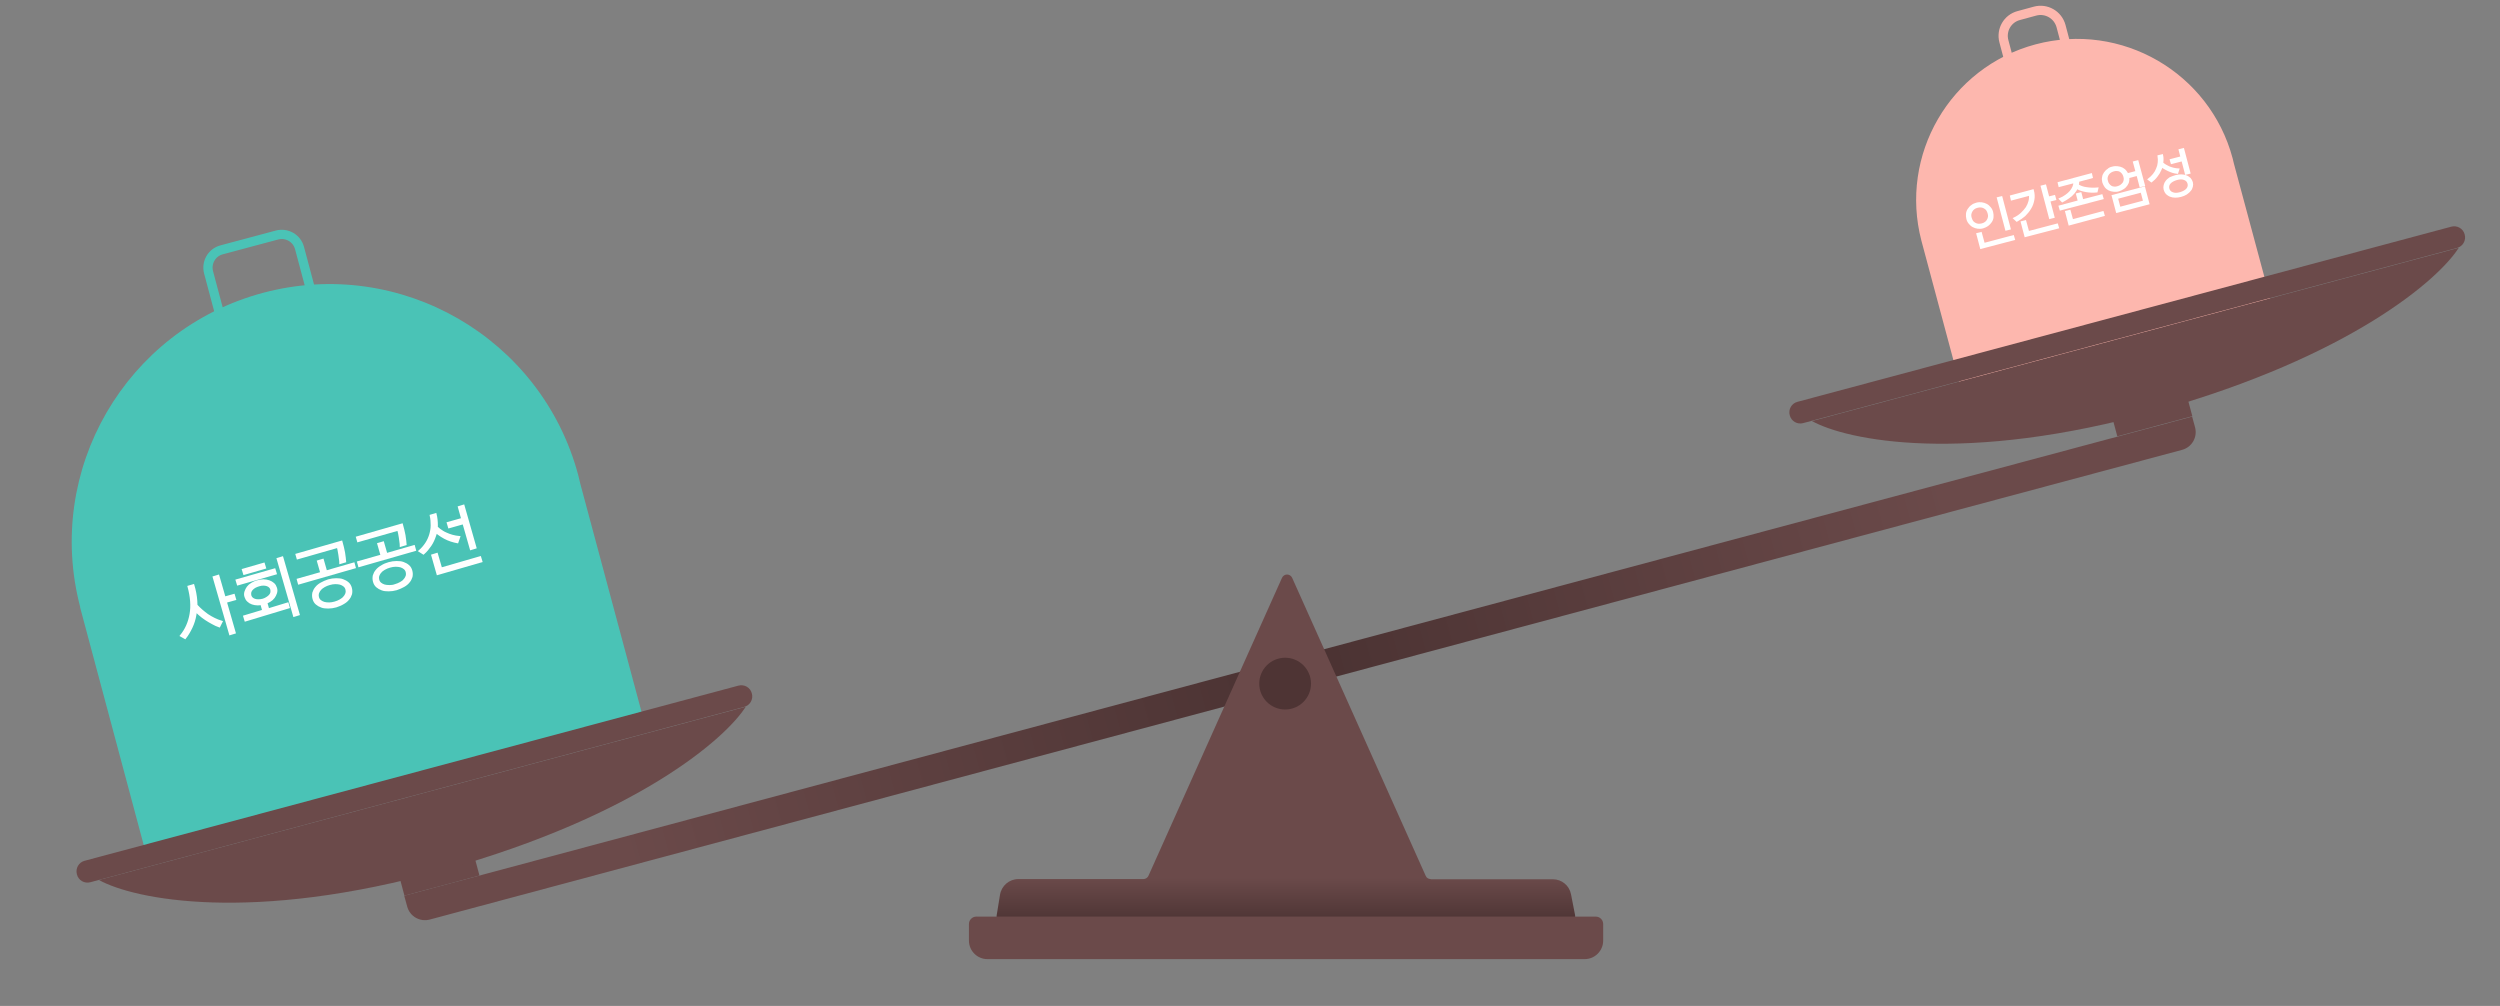 <?xml version="1.0" encoding="utf-8"?>
<!-- Generator: Adobe Illustrator 23.0.1, SVG Export Plug-In . SVG Version: 6.00 Build 0)  -->
<svg version="1.1" id="Layer_1" xmlns="http://www.w3.org/2000/svg" xmlns:xlink="http://www.w3.org/1999/xlink" x="0px" y="0px"
	 viewBox="0 0 1352 544" style="enable-background:new 0 0 1352 544;" xml:space="preserve">
<rect x="0" y="0" width="1352" height="544" fill="#808080" stroke="none"/>
<style type="text/css">
	.st0{fill-rule:evenodd;clip-rule:evenodd;fill:#FDB7AE;}
	.st1{fill:none;stroke:#FDB7AE;stroke-width:5;stroke-miterlimit:10;}
	.st2{fill-rule:evenodd;clip-rule:evenodd;fill:#4AC3B6;}
	.st3{fill:none;stroke:#4AC3B6;stroke-width:5;stroke-miterlimit:10;}
	.st4{fill:url(#SVGID_1_);}
	.st5{fill:#6B4A4A;}
	.st6{fill-rule:evenodd;clip-rule:evenodd;fill:url(#SVGID_2_);}
	.st7{fill:#4E3434;}
	.st8{enable-background:new    ;}
	.st9{fill:#FFFFFF;stroke:#FFFFFF;stroke-miterlimit:10;}
</style>
<path class="st0" d="M1208.1,88.5c-0.2-0.9-0.5-1.9-0.7-2.9c-12.4-46.4-60.2-74-106.6-61.6c-46.3,12.4-73.8,59.9-61.7,106.2l0,0
	l22.7,84.7l168.2-45L1208.1,88.5z"/>
<path class="st1" d="M1086.9,34.4l-3.2-12.1c-1.6-6,1.9-12.3,8.1-13.9l8.8-2.4c6-1.6,12.3,1.9,14,8.1l3.2,12.1"/>
<path class="st2" d="M313.8,261.5c-0.4-1.5-0.7-3.1-1.1-4.6c-19.9-74.3-96.3-118.4-170.6-98.5c-74.1,19.9-118.2,95.9-98.7,170h-0.1
	L79.6,464l269.2-72.1L313.8,261.5z"/>
<path class="st3" d="M120,174.3l-7.2-27c-1.4-5.3,1.7-10.8,7.1-12.2l29.9-8c5.3-1.4,10.8,1.7,12.2,7.1l7.2,27"/>
<linearGradient id="SVGID_1_" gradientUnits="userSpaceOnUse" x1="1053.283" y1="827.037" x2="337.048" y2="1018.951" gradientTransform="matrix(1 0 0 1 0 -558)">
	<stop  offset="0" style="stop-color:#6B4A4A"/>
	<stop  offset="0.488" style="stop-color:#4A3232"/>
	<stop  offset="1" style="stop-color:#6B4A4A"/>
</linearGradient>
<path class="st4" d="M218.6,484.4l966.9-259.1l1.6,5.8c1.4,5.3-1.7,10.8-7.1,12.2l-947.6,254c-5.3,1.4-10.8-1.7-12.2-7.1
	L218.6,484.4z"/>
<g>
	
		<rect x="1142.9" y="220.9" transform="matrix(0.966 -0.259 0.259 0.966 -18.809 308.914)" class="st5" width="42" height="10"/>
	<g>
		<path class="st5" d="M1166.7,222.2c-104.5,29.3-168.1,15.9-186.8,5.5l349.8-93.7C1318.9,151.1,1271.1,192.8,1166.7,222.2z"/>
	</g>
</g>
<path class="st5" d="M972.1,217.3l353.5-94.7c3.2-0.9,6.5,1,7.3,4.2l0,0c0.9,3.2-1,6.5-4.2,7.3l-353.5,94.7c-3.2,0.9-6.5-1-7.3-4.2
	l0,0C967,221.4,968.9,218.1,972.1,217.3z"/>
<g>
	
		<rect x="216.6" y="469.1" transform="matrix(0.966 -0.259 0.259 0.966 -114.602 77.644)" class="st5" width="42" height="10"/>
	<g>
		<path class="st5" d="M240.3,470.4c-104.5,29.3-168.1,15.9-186.8,5.5l349.8-93.7C392.5,399.3,344.8,441.1,240.3,470.4z"/>
	</g>
</g>
<path class="st5" d="M45.8,465.5l353.5-94.7c3.2-0.9,6.5,1,7.3,4.2l0,0c0.9,3.2-1,6.5-4.2,7.3L48.9,477.1c-3.2,0.9-6.5-1-7.3-4.2
	l0,0C40.7,469.6,42.6,466.3,45.8,465.5z"/>
<linearGradient id="SVGID_2_" gradientUnits="userSpaceOnUse" x1="695.414" y1="868.7" x2="695.414" y2="1056.5" gradientTransform="matrix(1 0 0 1 0 -558)">
	<stop  offset="0.873" style="stop-color:#6B4A4A"/>
	<stop  offset="1" style="stop-color:#4D3434"/>
</linearGradient>
<path class="st6" d="M773.7,475.4c-1.2,0-2.3-0.7-2.7-1.8l-72.2-161.1c-1.1-2.4-4.4-2.4-5.5,0l-72.2,161.1c-0.5,1.1-1.6,1.8-2.7,1.8
	h-67.7c-4.9,0-9.1,3.6-9.9,8.5L539,495c-0.3,1.8,1.1,3.5,3,3.5h306.9c1.9,0,3.3-1.7,2.9-3.6l-2.2-11.3c-0.9-4.7-5-8.1-9.8-8.1h-66.1
	L773.7,475.4L773.7,475.4z"/>
<circle class="st7" cx="695" cy="369.7" r="14"/>
<path class="st5" d="M524,499.7c0-2.2,1.8-4,4-4h335c2.2,0,4,1.8,4,4v9c0,5.5-4.5,10-10,10H534c-5.5,0-10-4.5-10-10V499.7z"/>
<g class="st8">
	<path class="st9" d="M118.6,338.8c-1.2-0.4-2.4-1-3.7-1.7c-1.3-0.7-2.5-1.4-3.7-2.2c-1.2-0.8-2.4-1.7-3.5-2.7
		c-0.6-0.5-1.2-1.1-1.7-1.6c-0.1,0.7-0.2,1.3-0.3,2c-0.4,2.4-1.1,4.6-2.1,6.7c-1,2.1-2.1,4-3.5,5.8l-2.3-1.3
		c2.7-3.3,4.4-7.1,5.2-11.6c0.8-4.5,0.4-9.5-1.1-15l2.7-0.8c0.9,3,1.4,5.8,1.6,8.5c0,0.8,0.1,1.6,0.1,2.4c1.7,1.9,3.7,3.6,5.9,5.2
		c2.4,1.6,5,2.9,7.7,3.7L118.6,338.8z M124.4,343l-8.9-30.9l2.6-0.8l3.4,11.8l5-1.4l0.7,2.4l-5,1.4l4.8,16.7L124.4,343z"/>
	<path class="st9" d="M128.6,316.1l-0.7-2.3l20.6-5.9l0.7,2.3L128.6,316.1z M142.7,304.8l0.7,2.3l-11.4,3.3l-0.7-2.3L142.7,304.8z
		 M132.7,335.6l-0.7-2.3l10.3-3.1l-1-3.5c-0.6,0.1-1.3,0.2-1.9,0.2c-1.1,0-2.1-0.2-3-0.5c-0.9-0.3-1.7-0.8-2.3-1.4
		c-0.7-0.6-1.1-1.4-1.4-2.3c-0.3-0.9-0.3-1.8,0-2.7s0.7-1.7,1.2-2.4c0.6-0.8,1.3-1.4,2.3-2c0.9-0.6,1.9-1,3-1.3
		c1.1-0.3,2.2-0.5,3.3-0.5c1.1,0,2.1,0.2,3,0.5c0.9,0.3,1.7,0.8,2.4,1.4s1.1,1.4,1.4,2.3c0.3,0.9,0.3,1.8,0,2.7s-0.7,1.7-1.2,2.4
		c-0.6,0.8-1.3,1.4-2.3,2c-0.5,0.3-1.1,0.6-1.7,0.9l1,3.5l10.5-3.2l0.6,2.2L132.7,335.6z M142.1,324.3c0.8-0.2,1.6-0.6,2.2-1
		c0.6-0.4,1.2-0.8,1.6-1.3c0.4-0.5,0.7-1,0.8-1.5s0.1-1.1,0-1.7c-0.2-0.6-0.4-1-0.8-1.4c-0.4-0.4-0.9-0.7-1.5-0.9
		c-0.6-0.2-1.3-0.3-2-0.3c-0.7,0-1.5,0.1-2.4,0.4c-0.8,0.2-1.6,0.6-2.2,0.9c-0.6,0.4-1.2,0.8-1.6,1.3c-0.4,0.5-0.7,1-0.8,1.5
		c-0.1,0.5-0.1,1.1,0,1.7c0.2,0.6,0.4,1,0.8,1.4c0.4,0.4,0.9,0.7,1.5,0.9c0.6,0.2,1.3,0.3,2,0.3
		C140.5,324.6,141.3,324.5,142.1,324.3z M159,333.1l-8.9-30.9l2.6-0.8l8.9,30.9L159,333.1z"/>
	<path class="st9" d="M184,304.5c0-0.7-0.1-1.4-0.2-2.1s-0.2-1.5-0.3-2.3c-0.1-0.8-0.3-1.5-0.4-2.3s-0.3-1.4-0.5-2l-21.7,6.2
		l-0.6-2.1l24.4-7c0.6,2,1,4,1.4,5.9c0.3,1.9,0.5,3.6,0.6,4.9L184,304.5z M173.7,309.8l-1.8-6.3l2.7-0.8l1.8,6.3l14.9-4.3l0.6,2.2
		l-30.3,8.7l-0.6-2.2L173.7,309.8z M177.6,313.8c1.4-0.4,2.8-0.6,4.2-0.6c1.3,0,2.6,0.1,3.6,0.5c1.1,0.4,2,0.9,2.8,1.6
		c0.8,0.7,1.3,1.6,1.6,2.7c0.3,1.1,0.3,2.1,0.1,3.2c-0.3,1-0.8,2-1.5,2.8c-0.7,0.9-1.7,1.7-2.8,2.3c-1.1,0.7-2.4,1.2-3.9,1.7
		c-1.4,0.4-2.8,0.6-4.2,0.6c-1.3,0-2.6-0.1-3.6-0.5c-1.1-0.4-2-0.9-2.8-1.6s-1.3-1.6-1.6-2.7c-0.3-1.1-0.3-2.1-0.1-3.2
		c0.3-1,0.8-2,1.5-2.8c0.7-0.9,1.7-1.7,2.8-2.3C174.9,314.8,176.2,314.3,177.6,313.8z M181.1,325.8c1.1-0.3,2-0.7,2.9-1.2
		c0.8-0.5,1.6-1,2.1-1.7c0.6-0.6,0.9-1.3,1.2-2c0.2-0.7,0.2-1.4,0-2.2c-0.2-0.8-0.6-1.4-1.2-1.9c-0.6-0.5-1.2-0.8-2.1-1.1
		c-0.8-0.2-1.7-0.3-2.7-0.3c-1,0-2,0.2-3.1,0.5c-1.1,0.3-2,0.7-2.9,1.2c-0.8,0.5-1.6,1-2.1,1.7c-0.6,0.6-0.9,1.3-1.2,2
		c-0.2,0.7-0.2,1.4,0,2.2c0.2,0.8,0.6,1.4,1.2,1.9c0.6,0.5,1.2,0.8,2.1,1.1c0.8,0.2,1.7,0.3,2.7,0.3
		C179,326.3,180,326.1,181.1,325.8z"/>
	<path class="st9" d="M216.7,295.2c0-0.7-0.1-1.4-0.2-2.1c-0.1-0.8-0.2-1.5-0.3-2.3c-0.1-0.8-0.3-1.5-0.4-2.3
		c-0.2-0.7-0.3-1.4-0.5-2l-21.7,6.2l-0.6-2.1l24.4-7c0.6,2,1,4,1.4,5.9c0.3,1.9,0.5,3.6,0.6,4.9L216.7,295.2z M206.3,300.4l-1.8-6.3
		l2.7-0.8l1.8,6.3l14.9-4.3l0.6,2.2l-30.3,8.7l-0.6-2.2L206.3,300.4z M210.3,304.5c1.4-0.4,2.8-0.6,4.2-0.6c1.3,0,2.6,0.1,3.6,0.5
		c1.1,0.4,2,0.9,2.8,1.6c0.8,0.7,1.3,1.6,1.6,2.7c0.3,1.1,0.3,2.1,0.1,3.2c-0.3,1-0.8,2-1.5,2.8c-0.7,0.9-1.7,1.7-2.8,2.3
		s-2.4,1.2-3.9,1.7c-1.4,0.4-2.8,0.6-4.2,0.6s-2.6-0.1-3.6-0.5c-1.1-0.4-2-0.9-2.8-1.6c-0.8-0.7-1.3-1.6-1.6-2.7
		c-0.3-1.1-0.3-2.1-0.1-3.2c0.3-1,0.8-2,1.5-2.8c0.7-0.9,1.7-1.7,2.8-2.3C207.6,305.4,208.9,304.9,210.3,304.5z M213.7,316.4
		c1.1-0.3,2-0.7,2.9-1.2s1.6-1,2.1-1.7c0.6-0.6,0.9-1.3,1.2-2c0.2-0.7,0.2-1.4,0-2.2c-0.2-0.8-0.6-1.4-1.2-1.9
		c-0.6-0.5-1.2-0.8-2.1-1.1c-0.8-0.2-1.7-0.3-2.7-0.3c-1,0-2,0.2-3.1,0.5c-1.1,0.3-2,0.7-2.9,1.2c-0.8,0.5-1.6,1-2.1,1.7
		c-0.6,0.6-0.9,1.3-1.2,2c-0.2,0.7-0.2,1.4,0,2.2c0.2,0.8,0.6,1.4,1.2,1.9c0.6,0.5,1.2,0.8,2.1,1.1c0.8,0.2,1.7,0.3,2.7,0.3
		C211.7,316.9,212.7,316.8,213.7,316.4z"/>
	<path class="st9" d="M247.4,293.3c-1.1-0.2-2.3-0.5-3.5-0.9c-1.2-0.4-2.4-0.9-3.5-1.5c-1.1-0.6-2.2-1.3-3.3-2.1
		c-0.4-0.3-0.8-0.6-1.2-1c-0.2,0.7-0.3,1.4-0.6,2c-0.6,1.8-1.4,3.6-2.5,5.2c-1.1,1.6-2.3,3.1-3.8,4.4l-2.2-1.4
		c1.4-1.2,2.6-2.6,3.6-4.1c1-1.5,1.7-3.1,2.2-4.7c0.5-1.7,0.8-3.4,0.8-5.1s-0.1-3.5-0.5-5.3l2.7-0.8c0.5,2,0.7,4,0.7,6
		c0,0.4,0,0.7-0.1,1c0.5,0.5,1.1,1.1,1.7,1.5c1,0.7,2,1.4,3.2,1.9c1.1,0.5,2.3,1,3.5,1.3c1.2,0.3,2.5,0.6,3.8,0.7L247.4,293.3z
		 M236.6,310.5l-2.9-10.2l2.6-0.8l2.3,7.9l21.1-6.1l0.7,2.3L236.6,310.5z M242.1,282.8l7.8-2.2l-1.8-6.4l2.6-0.8l6.5,22.8l-2.6,0.8
		l-4-14l-7.8,2.2L242.1,282.8z"/>
</g>
<g>
	<g>
		<path class="st9" d="M1068.9,110.1c1-0.3,1.9-0.3,2.8-0.2c0.9,0.1,1.7,0.4,2.5,0.8c0.8,0.4,1.4,1,2,1.7c0.6,0.7,1,1.5,1.2,2.4
			c0.2,0.9,0.3,1.8,0.2,2.7c-0.1,0.9-0.4,1.7-0.9,2.4c-0.5,0.7-1.1,1.4-1.8,1.9c-0.7,0.5-1.6,0.9-2.5,1.2c-1,0.3-1.9,0.3-2.8,0.2
			c-0.9-0.1-1.7-0.4-2.5-0.8c-0.8-0.4-1.4-1-2-1.7c-0.6-0.7-1-1.5-1.2-2.4c-0.2-0.9-0.3-1.8-0.2-2.7c0.1-0.9,0.4-1.7,0.9-2.4
			c0.5-0.7,1-1.4,1.8-1.9C1067.1,110.7,1067.9,110.4,1068.9,110.1z M1071.9,121.3c0.7-0.2,1.4-0.5,1.9-0.9c0.5-0.4,0.9-0.8,1.2-1.4
			c0.3-0.5,0.5-1.1,0.6-1.7c0.1-0.6,0-1.3-0.2-2c-0.2-0.7-0.5-1.3-0.8-1.8c-0.4-0.5-0.8-0.9-1.4-1.2c-0.5-0.3-1.1-0.5-1.8-0.6
			c-0.7-0.1-1.3,0-2.1,0.2s-1.4,0.5-1.9,0.9c-0.5,0.4-0.9,0.8-1.2,1.4c-0.3,0.5-0.5,1.1-0.6,1.7c-0.1,0.6,0,1.3,0.2,2
			c0.2,0.7,0.5,1.3,0.8,1.8c0.4,0.5,0.8,0.9,1.4,1.2c0.5,0.3,1.1,0.5,1.8,0.6C1070.4,121.5,1071.1,121.5,1071.9,121.3z
			 M1071.3,134.1l-2-7.6l2-0.5l1.6,5.9l15.8-4.2l0.5,1.7L1071.3,134.1z M1084.9,124.2l-4.5-17.1l2-0.5l4.5,17.1L1084.9,124.2z"/>
		<path class="st9" d="M1087.5,106.1l11.9-3.2c0.5,1.8,0.6,3.5,0.3,5.1c-0.3,1.6-0.8,3.2-1.7,4.6c-0.8,1.4-1.9,2.7-3.1,3.9
			c-1.3,1.1-2.7,2.1-4.2,2.9l-1.4-1.3c1.5-0.7,2.8-1.6,3.9-2.6c1.1-1,2-2.1,2.8-3.2c0.7-1.1,1.2-2.3,1.5-3.5
			c0.3-1.2,0.4-2.4,0.2-3.5l-9.8,2.6L1087.5,106.1z M1095.3,127.7l-2-7.6l2-0.5l1.6,5.9l15.6-4.1l0.5,1.7L1095.3,127.7z
			 M1108.6,117.9l-4.5-17.1l2-0.5l1.7,6.5l3.2-0.8l0.5,1.8l-3.2,0.8l2.3,8.8L1108.6,117.9z"/>
		<path class="st9" d="M1133.9,103.6c-0.9,0.1-1.8,0.1-2.8,0.1c-1,0-1.9-0.2-2.9-0.3c-1-0.2-1.9-0.4-2.8-0.7c-0.8-0.3-1.5-0.6-2.2-1
			c-0.5,0.9-1,1.8-1.7,2.6c-0.8,1-1.8,1.9-2.9,2.6c-1.1,0.8-2.2,1.4-3.3,2l-1.3-1.3c1.2-0.5,2.2-1.1,3.2-1.8c1-0.7,1.8-1.4,2.5-2.2
			c0.7-0.8,1.2-1.7,1.6-2.6c0.3-0.8,0.5-1.6,0.5-2.5l-8.1,2.1l-0.4-1.7l17.6-4.7l0.4,1.7l-7.4,2c0.1,0.7,0,1.5-0.2,2.2
			c1.3,0.8,2.9,1.4,4.6,1.6c1.9,0.3,3.9,0.4,6,0.2L1133.9,103.6z M1124.2,108.8l-1-3.8l2-0.5l1,3.8l10.4-2.7l0.5,1.7l-22.8,6
			l-0.5-1.7L1124.2,108.8z M1119.1,121.4l-1.8-6.9l2-0.5l1.4,5.1l16.5-4.4l0.5,1.7L1119.1,121.4z"/>
		<path class="st9" d="M1142.4,90.6c1-0.3,1.9-0.3,2.8-0.2c0.9,0.1,1.7,0.3,2.5,0.7c0.7,0.4,1.4,0.9,1.9,1.6c0.4,0.5,0.7,1,0.9,1.5
			l4.9-1.3l-1.4-5.2l2-0.5l3.5,13l-2,0.5l-1.6-6.1l-4.9,1.3c0.1,0.6,0.1,1.2,0,1.8c-0.1,0.9-0.4,1.6-0.9,2.3c-0.5,0.7-1,1.3-1.8,1.8
			c-0.7,0.5-1.6,0.9-2.5,1.2c-1,0.3-1.9,0.3-2.8,0.2c-0.9-0.1-1.7-0.3-2.5-0.7c-0.7-0.4-1.4-0.9-1.9-1.6s-0.9-1.5-1.2-2.4
			c-0.2-0.9-0.3-1.8-0.1-2.6c0.1-0.9,0.4-1.6,0.9-2.3c0.5-0.7,1-1.3,1.8-1.8C1140.6,91.2,1141.4,90.8,1142.4,90.6z M1145.2,101.2
			c0.7-0.2,1.4-0.5,1.9-0.9c0.5-0.4,0.9-0.8,1.3-1.3c0.3-0.5,0.5-1.1,0.6-1.7c0.1-0.6,0-1.2-0.2-1.9c-0.2-0.6-0.4-1.2-0.8-1.7
			c-0.4-0.5-0.8-0.9-1.3-1.2c-0.5-0.3-1.1-0.5-1.7-0.5c-0.6-0.1-1.3,0-2,0.2c-0.7,0.2-1.4,0.5-1.9,0.9c-0.5,0.4-0.9,0.8-1.2,1.3
			c-0.3,0.5-0.5,1.1-0.6,1.7c-0.1,0.6,0,1.2,0.2,1.9c0.2,0.7,0.4,1.2,0.8,1.7c0.4,0.5,0.8,0.9,1.3,1.2c0.5,0.3,1.1,0.5,1.7,0.5
			C1143.8,101.5,1144.5,101.4,1145.2,101.2z M1159.6,101.4l2.3,8.7l-17.1,4.5l-2.3-8.7L1159.6,101.4z M1146.3,112.4l13.2-3.5
			l-1.4-5.3l-13.2,3.5L1146.3,112.4z"/>
		<path class="st9" d="M1177.5,93.5c-0.8-0.1-1.7-0.2-2.5-0.5c-0.9-0.3-1.7-0.6-2.5-1c-0.8-0.4-1.6-0.8-2.4-1.3
			c-0.3-0.2-0.7-0.5-1-0.7c-0.2,0.6-0.4,1.2-0.7,1.8c-0.5,1.2-1.2,2.4-2.1,3.5c-0.8,1.1-1.8,2-2.8,2.8L1162,97
			c1-0.8,1.9-1.6,2.7-2.6c0.8-1,1.4-2,1.8-3.1c0.5-1.1,0.8-2.2,0.9-3.4s0.1-2.3-0.1-3.5l2-0.5c0.3,1.3,0.3,2.7,0.1,4
			c0,0.1,0,0.2,0,0.3c1,0.9,2.2,1.6,3.5,2.2c1.7,0.7,3.4,1.1,5.2,1.2L1177.5,93.5z M1176.6,95.2c1.1-0.3,2.1-0.4,3.1-0.4
			c1,0,1.8,0.2,2.6,0.5c0.8,0.3,1.4,0.8,2,1.3c0.5,0.6,0.9,1.3,1.1,2c0.2,0.8,0.2,1.6,0,2.3c-0.2,0.8-0.5,1.5-1.1,2.1
			c-0.5,0.7-1.2,1.2-2,1.8c-0.8,0.5-1.8,0.9-2.9,1.2c-1.1,0.3-2.1,0.4-3.1,0.4c-1,0-1.9-0.2-2.6-0.5c-0.8-0.3-1.4-0.8-2-1.3
			c-0.5-0.6-0.9-1.3-1.1-2.1c-0.2-0.8-0.2-1.6,0-2.3c0.2-0.8,0.5-1.5,1-2.1c0.5-0.7,1.2-1.2,2-1.8
			C1174.6,95.9,1175.5,95.5,1176.6,95.2z M1179.1,104.4c1.7-0.5,2.9-1.2,3.7-2.1c0.8-1,1-2,0.7-3.1c-0.3-1.1-1-1.9-2.1-2.3
			c-1.1-0.5-2.6-0.5-4.3,0c-1.7,0.5-2.9,1.2-3.7,2.1s-1,2-0.7,3.1c0.3,1.1,1,1.9,2.1,2.3C1175.9,104.9,1177.4,104.9,1179.1,104.4z
			 M1173.9,86.5l5.8-1.5l-1-3.9l2-0.5l3.4,12.9l-2,0.5l-1.9-7.3l-5.8,1.5L1173.9,86.5z"/>
	</g>
</g>
</svg>
